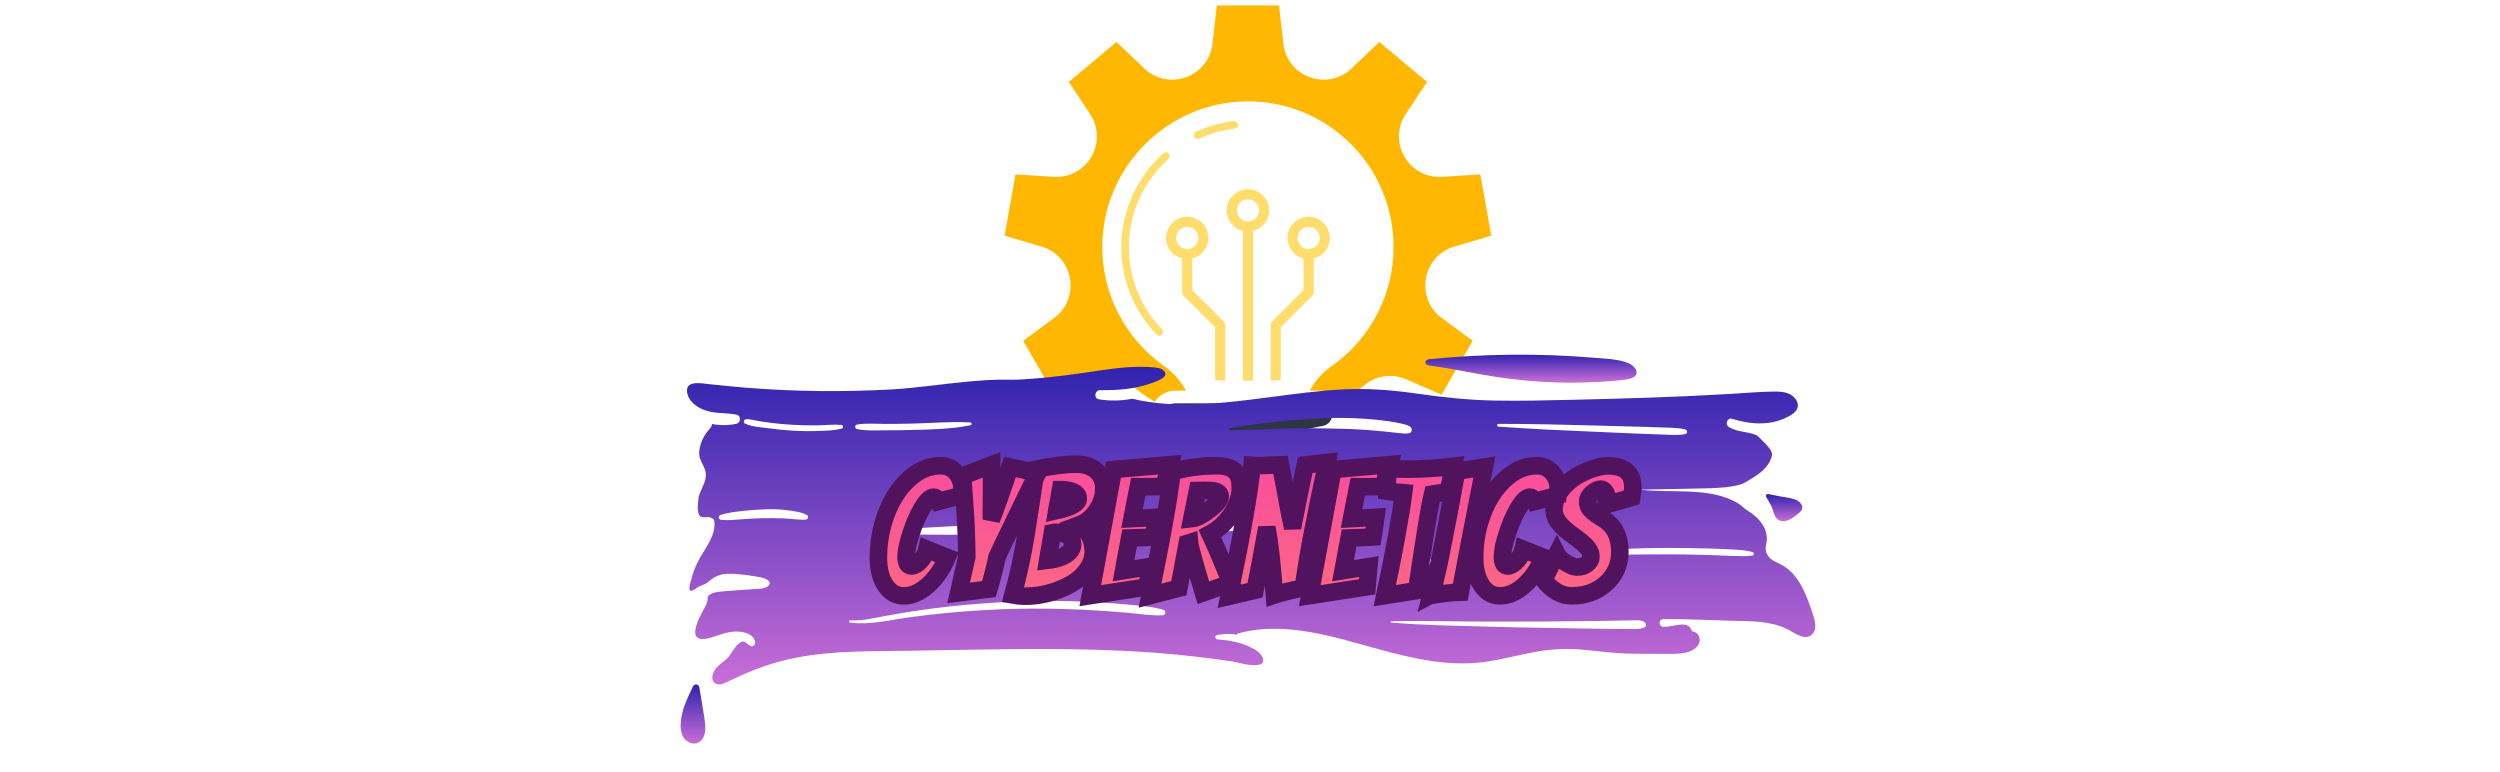 <?xml version="1.0" encoding="UTF-8" standalone="no" ?>
<!DOCTYPE svg PUBLIC "-//W3C//DTD SVG 1.1//EN" "http://www.w3.org/Graphics/SVG/1.1/DTD/svg11.dtd">
<svg xmlns="http://www.w3.org/2000/svg" xmlns:xlink="http://www.w3.org/1999/xlink" version="1.1" width="680" height="210" viewBox="250 200 800 510" xml:space="preserve">
<desc>Created with Fabric.js 4.4.0</desc>
<defs>
</defs>
<g transform="matrix(1 0 0 1 640 512)" id="background-logo"  >
<rect style="stroke: none; stroke-width: 0; stroke-dasharray: none; stroke-linecap: butt; stroke-dashoffset: 0; stroke-linejoin: miter; stroke-miterlimit: 4; fill: rgb(255,255,255); fill-opacity: 0; fill-rule: nonzero; opacity: 1;"  paint-order="stroke"  x="-640" y="-512" rx="0" ry="0" width="1280" height="1024" />
</g>
<g transform="matrix(1.341 0 0 1.341 648.633 371.225)" id="shape-d44830a0-9a90-49ff-88fd-d19b947958ae"  >
<g style=""  paint-order="stroke"   >
		<g transform="matrix(1 0 0 1 0 97.991)" id="path-03"  >
<path style="stroke: none; stroke-width: 1; stroke-dasharray: none; stroke-linecap: butt; stroke-dashoffset: 0; stroke-linejoin: miter; stroke-miterlimit: 4; fill: rgb(46,53,67); fill-rule: nonzero; opacity: 1;"  paint-order="stroke"  transform=" translate(-192.234, -842.225)" d="M 150.72 820.824 C 150.72 817.726 153.231 815.216 156.329 815.216 L 228.14 815.216 C 231.024 815.216 233.439 817.404 233.721 820.275 C 234.004 823.146 232.062 825.763 229.233 826.326 L 213.339 829.483 L 228.14 829.483 C 231.237 829.483 233.748 831.994 233.748 835.092 C 233.748 838.189 231.237 840.7 228.14 840.7 L 156.329 840.7 C 153.444 840.7 151.029 838.512 150.747 835.641 C 150.464 832.769 152.406 830.152 155.236 829.59 L 171.129 826.433 L 156.329 826.433 C 153.231 826.433 150.72 823.922 150.72 820.824 z M 228.14 843.749 L 156.329 843.749 C 153.231 843.749 150.72 846.26 150.72 849.358 C 150.72 852.456 153.231 854.967 156.329 854.967 L 228.14 854.967 C 231.237 854.967 233.748 852.456 233.748 849.358 C 233.748 846.26 231.237 843.749 228.14 843.749 z M 212.542 858.017 L 171.927 858.017 C 168.829 858.017 166.318 860.528 166.318 863.625 C 166.318 866.723 168.829 869.234 171.927 869.234 L 212.542 869.234 C 215.639 869.234 218.15 866.723 218.15 863.625 C 218.15 860.528 215.639 858.017 212.542 858.017 z" stroke-linecap="round" />
</g>
		<g transform="matrix(1 0 0 1 0 -27.367)" id="path-02_00000101798898843583859370000007713293285731157673_"  >
<path style="stroke: none; stroke-width: 1; stroke-dasharray: none; stroke-linecap: butt; stroke-dashoffset: 0; stroke-linejoin: miter; stroke-miterlimit: 4; fill: rgb(255,183,1); fill-rule: nonzero; opacity: 1;"  paint-order="stroke"  transform=" translate(-192.234, -716.868)" d="M 279.936 753.564 C 279.922 753.644 279.908 753.724 279.894 753.804 C 278.593 761.189 281.575 768.671 287.61 773.124 L 302.943 784.439 L 287.615 810.987 L 270.144 803.363 C 263.249 800.354 255.266 801.549 249.503 806.383 C 245.945 809.366 242.151 812.076 238.155 814.487 C 236.053 811.153 232.345 808.984 228.14 808.984 L 222.674 808.984 C 225.225 804.289 228.811 800.162 233.307 797.017 C 251.843 784.053 263.969 762.558 263.969 738.22 C 263.969 698.26 231.295 665.93 191.205 666.492 C 152.895 667.029 121.408 698.212 120.519 736.516 C 119.94 761.478 132.121 783.619 150.992 796.899 C 155.527 800.09 159.165 804.251 161.754 808.984 L 156.329 808.984 C 152.126 808.984 148.437 811.191 146.335 814.501 C 142.331 812.086 138.528 809.371 134.964 806.381 C 129.201 801.548 121.219 800.355 114.325 803.363 L 96.853 810.987 L 81.525 784.439 L 96.859 773.124 C 102.893 768.671 105.875 761.189 104.574 753.804 C 104.56 753.724 104.546 753.644 104.532 753.564 C 103.251 746.174 97.867 740.162 90.673 738.041 L 72.394 732.653 L 77.717 702.464 L 96.74 703.652 C 104.214 704.119 111.314 700.323 115.055 693.836 C 115.095 693.767 115.135 693.698 115.175 693.629 C 118.946 687.132 118.705 679.062 114.551 672.804 L 104.01 656.924 L 127.493 637.219 L 141.293 650.349 C 146.732 655.524 154.63 657.162 161.681 654.585 C 161.759 654.556 161.838 654.528 161.916 654.5 C 168.961 651.948 173.937 645.608 174.775 638.163 L 176.906 619.234 L 207.562 619.234 L 209.693 638.163 C 210.531 645.608 215.508 651.948 222.552 654.5 C 222.631 654.528 222.709 654.556 222.787 654.585 C 229.838 657.162 237.736 655.524 243.175 650.349 L 256.975 637.219 L 280.459 656.924 L 269.918 672.804 C 265.763 679.062 265.523 687.132 269.293 693.629 C 269.333 693.698 269.373 693.767 269.413 693.836 C 273.154 700.323 280.255 704.119 287.728 703.652 L 306.751 702.464 L 312.074 732.653 L 293.796 738.041 C 286.601 740.162 281.217 746.174 279.936 753.564 z" stroke-linecap="round" />
</g>
		<g transform="matrix(1 0 0 1 -11.013 -4.129)" id="path-01_00000096773945560062137120000002616914232859107007_"  >
<path style="stroke: none; stroke-width: 1; stroke-dasharray: none; stroke-linecap: butt; stroke-dashoffset: 0; stroke-linejoin: miter; stroke-miterlimit: 4; fill: rgb(255,221,109); fill-rule: nonzero; opacity: 1;"  paint-order="stroke"  transform=" translate(-181.221, -740.105)" d="M 203.425 803.998 L 203.425 776.724 C 203.425 776.063 203.688 775.429 204.156 774.962 L 219.655 759.463 L 219.655 743.9 C 215.095 742.778 211.698 738.665 211.698 733.765 C 211.698 728.004 216.386 723.317 222.148 723.317 C 227.908 723.317 232.596 728.004 232.596 733.765 C 232.596 738.665 229.199 742.777 224.64 743.9 L 224.64 760.495 C 224.64 761.156 224.377 761.79 223.91 762.257 L 208.411 777.756 L 208.411 803.998 L 203.425 803.998 z M 222.148 739.227 C 225.16 739.227 227.61 736.777 227.61 733.765 C 227.61 730.752 225.16 728.302 222.148 728.302 C 219.135 728.302 216.684 730.752 216.684 733.765 C 216.684 736.777 219.135 739.227 222.148 739.227 z M 181.785 720.187 C 181.785 714.427 186.473 709.739 192.233 709.739 C 197.996 709.739 202.683 714.427 202.683 720.187 C 202.683 725.088 199.286 729.2 194.726 730.323 L 194.726 803.998 L 189.741 803.998 L 189.741 730.322 C 185.182 729.2 181.785 725.088 181.785 720.187 z M 186.771 720.187 C 186.771 723.2 189.221 725.65 192.234 725.65 C 195.246 725.65 197.697 723.2 197.697 720.187 C 197.697 717.175 195.246 714.725 192.234 714.725 C 189.221 714.725 186.771 717.175 186.771 720.187 z M 151.873 733.765 C 151.873 728.004 156.56 723.317 162.321 723.317 C 168.083 723.317 172.77 728.004 172.77 733.765 C 172.77 738.665 169.374 742.778 164.813 743.9 L 164.813 759.463 L 180.313 774.962 C 180.78 775.429 181.043 776.063 181.043 776.724 L 181.043 803.998 L 176.058 803.998 L 176.058 777.756 L 160.558 762.257 C 160.091 761.79 159.828 761.156 159.828 760.495 L 159.828 743.9 C 155.269 742.777 151.873 738.665 151.873 733.765 z M 156.858 733.765 C 156.858 736.777 159.308 739.227 162.321 739.227 C 165.333 739.227 167.785 736.777 167.785 733.765 C 167.785 730.752 165.333 728.302 162.321 728.302 C 159.308 728.302 156.858 730.752 156.858 733.765 z M 149.807 781.399 C 150.553 780.686 150.579 779.502 149.864 778.757 C 139.013 767.426 133.238 752.532 133.603 736.82 C 133.97 721.002 141.059 705.7 153.055 694.838 C 153.82 694.144 153.879 692.962 153.186 692.196 C 152.49 691.431 151.309 691.375 150.545 692.065 C 137.793 703.613 130.256 719.894 129.864 736.732 C 129.477 753.446 135.621 769.289 147.165 781.342 C 147.531 781.726 148.023 781.919 148.515 781.919 C 148.979 781.919 149.446 781.746 149.807 781.399 z M 168.24 684.817 C 173.807 682.267 179.687 680.626 185.717 679.94 C 186.743 679.823 187.479 678.897 187.362 677.871 C 187.247 676.844 186.313 676.101 185.293 676.225 C 178.872 676.955 172.609 678.702 166.682 681.416 C 165.743 681.847 165.331 682.956 165.76 683.895 C 166.076 684.582 166.754 684.986 167.462 684.986 C 167.722 684.986 167.987 684.931 168.24 684.817 z" stroke-linecap="round" />
</g>
</g>
</g>
<g transform="matrix(2.998 0 0 2.998 648.633 562.747)" id="shape-6b04ae0a-d612-441e-93ae-245dd8ac322f"  >
<g style=""  paint-order="stroke"   >
		<g transform="matrix(1 0 0 1 62.369 -39.759)" id="path-01"  >
<linearGradient id="SVGID_848022" gradientUnits="userSpaceOnUse" gradientTransform="matrix(1 0 0 1 164.096 0)"  x1="0" y1="0" x2="0" y2="6">
<stop offset="0%" style="stop-color:rgb(48,35,174);stop-opacity: 1"/>
<stop offset="100%" style="stop-color:rgb(200,109,215);stop-opacity: 1"/>
</linearGradient>
<path style="stroke: none; stroke-width: 1; stroke-dasharray: none; stroke-linecap: butt; stroke-dashoffset: 0; stroke-linejoin: miter; stroke-miterlimit: 4; fill: url(#SVGID_848022); fill-rule: nonzero; opacity: 1;"  paint-order="stroke"  transform=" translate(-187.369, -3.085)" d="M 177.033 4.462 C 173.057 3.759 169.013 2.93 164.929 2.38 C 163.786 2.226 163.832 1.11 164.985 0.995 C 176.984 -0.203 189.189 -0.331 201.25 0.676 C 204.124 0.908 209.302 1.003 210.444 3.237 C 211.076 4.476 210.158 5.198 208.385 5.457 C 206.285 5.756 204.104 5.893 201.964 6.015 C 193.545 6.478 185.187 5.893 177.033 4.462 L 177.033 4.462 z" stroke-linecap="round" />
</g>
		<g transform="matrix(1 0 0 1 -122.278 36.33)" id="path-01"  >
<linearGradient id="SVGID_848023" gradientUnits="userSpaceOnUse" gradientTransform="matrix(1 0 0 1 5.8601460439789e-7 72.66)"  x1="0" y1="0" x2="0" y2="13">
<stop offset="0%" style="stop-color:rgb(48,35,174);stop-opacity: 1"/>
<stop offset="100%" style="stop-color:rgb(200,109,215);stop-opacity: 1"/>
</linearGradient>
<path style="stroke: none; stroke-width: 1; stroke-dasharray: none; stroke-linecap: butt; stroke-dashoffset: 0; stroke-linejoin: miter; stroke-miterlimit: 4; fill: url(#SVGID_848023); fill-rule: nonzero; opacity: 1;"  paint-order="stroke"  transform=" translate(-2.722, -79.175)" d="M 4.122 73.27 C 4.003 72.57 3.06 72.433 2.743 73.069 C 1.934 74.696 0.872 76.984 0.479 78.512 C -0.124 80.835 -0.672 84.551 2.244 85.56 C 3.417 85.965 4.458 85.384 4.995 84.332 C 5.664 83.028 5.445 81.482 5.236 80.09 C 4.96 78.252 4.464 75.286 4.122 73.27 z" stroke-linecap="round" />
</g>
		<g transform="matrix(1 0 0 1 0.702 -5.182)" id="path-01"  >
<linearGradient id="SVGID_848024" gradientUnits="userSpaceOnUse" gradientTransform="matrix(1 0 0 1 1.404 2.667)"  x1="0" y1="0" x2="0" y2="70">
<stop offset="0%" style="stop-color:rgb(48,35,174);stop-opacity: 1"/>
<stop offset="100%" style="stop-color:rgb(200,109,215);stop-opacity: 1"/>
</linearGradient>
<path style="stroke: none; stroke-width: 1; stroke-dasharray: none; stroke-linecap: butt; stroke-dashoffset: 0; stroke-linejoin: miter; stroke-miterlimit: 4; fill: url(#SVGID_848024); fill-rule: nonzero; opacity: 1;"  paint-order="stroke"  transform=" translate(-125.702, -37.663)" d="M 244.452 47.631 C 243.827 47.05 243.115 46.567 242.358 46.173 C 241.613 45.789 240.813 45.526 240.177 44.967 C 239.596 44.463 239.125 43.717 239.07 42.928 C 239.059 42.709 239.081 42.501 239.125 42.292 C 239.103 42.172 239.103 42.051 239.147 41.909 C 240.035 38.653 237.7 35.913 235.069 34.345 C 234.302 33.885 233.677 33.148 232.888 32.69 C 226.621 29.056 218.55 30.586 211.349 29.742 C 215.722 29.654 220.085 29.566 224.459 29.479 C 226.311 29.446 228.174 29.413 230.016 29.227 C 230.739 29.15 232.596 28.938 233.732 28.525 C 234.647 28.192 235.464 27.582 236.297 27.089 C 237.47 26.387 238.599 25.522 239.421 24.414 C 239.815 23.866 240.155 23.264 240.363 22.617 C 240.681 21.641 240.265 21.049 239.64 20.315 C 239.158 19.723 238.621 19.175 238.062 18.66 C 237.711 18.342 237.433 17.902 236.998 17.717 C 235.03 16.88 232.767 17.092 230.948 15.919 C 230.038 15.339 230.608 13.793 231.704 14.133 C 234.203 14.9 236.801 15.339 239.421 15.053 C 240.703 14.922 241.997 14.582 243.181 14.056 C 244.2 13.596 245.702 12.905 246.085 11.732 C 246.469 10.614 245.603 9.452 244.693 8.882 C 243.531 8.137 242.019 8.104 240.67 8.126 C 237.492 8.181 234.313 8.466 231.145 8.652 C 219.658 9.332 208.137 9.671 196.639 9.935 C 190.895 10.066 185.14 10.22 179.397 10.11 C 173.708 10 168.106 9.419 162.472 8.608 C 156.981 7.808 151.533 7.37 145.976 7.644 C 140.648 7.918 135.365 8.641 130.082 9.332 C 120.074 10.625 109.485 12.083 99.521 9.715 C 97.077 10.165 94.567 10.241 92.123 9.825 C 90.961 9.617 91.268 7.808 92.386 7.819 C 96.332 7.852 100.256 7.589 103.983 6.186 C 104.871 5.857 107.775 4.958 106.504 3.577 C 105.901 2.919 104.827 2.843 103.994 2.766 C 103.073 2.7 102.163 2.667 101.242 2.667 C 97.384 2.678 93.558 3.292 89.755 3.862 C 86.017 4.41 82.279 4.903 78.509 5.21 C 76.601 5.364 74.684 5.533 72.765 5.517 C 71.715 5.509 69.303 5.377 63.542 5.903 C 57.792 6.429 52.081 7.345 46.304 7.666 C 35.694 8.246 25.05 8.126 14.462 7.282 C 11.754 7.063 9.058 6.767 6.35 6.504 C 4.925 6.372 1.297 5.55 1.407 7.962 C 1.494 9.978 3.292 11.425 5.035 12.127 C 7.403 13.081 9.891 12.719 12.335 13.212 C 13.333 13.42 13.3 14.977 12.335 15.207 C 10.702 15.591 8.773 15.613 6.898 15.273 C 6.997 15.733 6.295 16.467 6.109 16.676 C 5.364 17.531 4.816 18.506 4.465 19.592 C 4.114 20.699 3.906 21.85 4.311 22.968 C 4.662 23.932 5.265 24.776 5.484 25.785 C 5.978 28.065 4.125 29.687 3.906 31.868 C 3.818 32.822 3.632 34.28 4.015 35.178 C 4.487 36.264 5.769 35.551 6.613 35.88 C 6.723 35.924 6.789 36.001 6.876 36.055 C 7.139 36.099 7.392 36.286 7.424 36.625 C 7.797 39.706 5.66 42.314 4.224 44.825 C 3.391 46.293 2.755 47.861 2.349 49.505 C 2.24 49.943 1.659 51.675 2.086 51.971 C 2.371 52.18 3.018 51.774 3.413 51.489 C 3.873 51.007 5.101 50.765 5.736 50.305 C 6.515 49.757 7.194 49.099 8.148 48.705 C 9.408 48.189 10.943 48.223 12.379 48.332 C 14.122 48.475 15.832 48.705 17.52 49.045 C 18.484 49.242 19.646 49.658 19.624 50.382 C 19.602 50.809 19.153 51.171 18.638 51.346 C 18.112 51.533 17.52 51.566 16.939 51.599 C 14.44 51.752 11.941 51.927 9.452 52.136 C 8.696 52.201 7.929 52.267 7.249 52.486 C 6.69 52.673 6.208 52.98 5.945 53.363 C 5.945 53.451 5.978 53.539 5.967 53.637 C 5.967 54.701 5.353 55.622 4.86 56.52 C 4.279 57.616 1.966 61.891 4.125 62.538 C 5.287 62.889 6.767 62.308 7.852 61.957 C 8.981 61.595 10.11 61.201 11.294 61.058 C 13.048 60.839 15.93 61.146 16.424 63.24 C 16.544 63.766 16.04 64.434 15.448 64.204 C 14.736 63.919 14.066 62.933 13.398 63.272 C 11.734 64.12 11.272 66.221 9.77 67.372 C 8.838 68.073 7.731 68.874 7.249 69.981 C 6.876 70.803 6.8 71.987 7.709 72.48 C 8.729 73.028 10.055 72.173 10.965 71.756 C 12.127 71.23 13.267 70.671 14.44 70.178 C 16.807 69.181 19.208 68.304 21.685 67.635 C 30.794 65.158 40.407 65.366 49.768 65.245 C 60.444 65.092 71.11 64.796 81.786 64.862 C 92.364 64.927 102.941 65.289 113.453 66.528 C 116.084 66.835 118.726 67.164 121.356 67.569 C 123.264 67.854 125.511 68.72 127.462 68.315 C 128.624 68.062 128.536 67.021 127.933 66.188 C 127.297 65.333 126.267 64.807 125.335 64.357 C 123.165 63.305 120.666 62.922 118.287 62.735 C 117.772 62.692 117.597 61.924 118.156 61.793 C 119.636 61.453 121.104 61.442 122.54 61.694 C 122.584 61.562 122.683 61.464 122.858 61.409 C 130.476 59.282 138.741 60.839 146.217 62.801 C 153.276 64.665 160.17 66.955 167.471 67.756 C 170.989 68.139 174.552 68.128 178.048 67.569 C 181.49 67.021 184.855 66.111 188.286 65.487 C 191.794 64.851 195.258 64.665 198.809 65.004 C 202.525 65.366 206.197 65.859 209.946 65.892 C 211.809 65.914 213.673 65.925 215.536 65.914 C 217.312 65.903 219.175 66.024 220.929 65.749 C 222.244 65.552 223.757 64.971 224.36 63.678 C 224.864 62.582 224.294 61.212 223.067 60.992 C 222.595 60.905 222.731 60.47 222.507 60.192 C 221.247 58.631 218.507 60.072 216.512 59.951 C 215.437 59.885 215.426 58.285 216.512 58.274 C 221.631 58.197 226.782 58.504 231.901 58.636 C 235.891 58.734 240.1 58.636 243.772 60.444 C 245.175 61.124 247.477 62.987 249.056 61.836 C 250.766 60.576 249.735 57.912 249.198 56.345 C 248.135 53.243 246.907 49.921 244.452 47.631 L 244.452 47.631 z M 73.773 37.349 C 75.275 37.305 76.788 37.272 78.289 37.239 C 79.627 37.206 81.238 36.921 82.488 37.491 C 83.058 37.755 83.014 38.675 82.488 38.949 C 81.194 39.618 79.342 39.344 77.917 39.388 C 76.404 39.42 74.902 39.454 73.39 39.486 C 70.321 39.53 67.24 39.585 64.16 39.64 C 61.091 39.694 58.011 39.694 54.931 39.651 C 53.495 39.629 52.048 39.673 50.612 39.519 C 49.56 39.399 48.222 39.223 47.477 38.39 C 47.324 38.226 47.422 37.952 47.663 37.952 C 48.321 37.93 48.99 38.116 49.658 38.182 C 50.294 38.248 50.941 38.259 51.588 38.237 C 52.958 38.204 54.328 38.094 55.687 38.018 C 58.702 37.831 61.716 37.711 64.73 37.623 C 67.745 37.535 70.759 37.437 73.773 37.349 L 73.773 37.349 z M 38.818 15.404 C 40.824 15.043 43.049 15.251 45.077 15.251 C 47.115 15.251 49.165 15.229 51.204 15.174 C 55.391 15.075 59.622 14.692 63.809 14.922 C 64.149 14.944 64.248 15.459 63.886 15.536 C 59.809 16.391 55.545 16.467 51.39 16.577 C 49.22 16.643 47.061 16.665 44.89 16.665 C 42.928 16.676 40.747 16.818 38.818 16.38 C 38.357 16.27 38.324 15.492 38.818 15.404 L 38.818 15.404 z M 27.538 36.351 C 25.993 36.439 24.393 36.121 22.836 36.077 C 21.312 36.034 19.789 35.979 18.265 36.023 C 16.665 36.055 15.075 36.143 13.486 36.264 C 11.984 36.384 10.417 36.56 8.904 36.384 C 8.312 36.308 8.181 35.551 8.762 35.332 C 10.252 34.806 11.919 34.63 13.486 34.455 C 15.13 34.28 16.785 34.126 18.441 34.071 C 20.041 34.028 21.674 34.028 23.264 34.236 C 24.776 34.433 26.453 34.609 27.812 35.321 C 28.328 35.595 28.054 36.319 27.538 36.351 C 27.538 36.351 27.538 36.351 27.538 36.351 z M 35.507 16.27 C 33.819 16.752 31.89 16.752 30.147 16.807 C 28.328 16.873 26.508 16.851 24.699 16.741 C 22.891 16.632 21.082 16.457 19.285 16.204 C 17.651 15.985 15.689 15.897 14.188 15.185 C 13.683 14.955 13.968 14.221 14.451 14.209 C 15.338 14.177 16.237 14.462 17.114 14.604 C 18.013 14.757 18.912 14.889 19.822 14.999 C 21.499 15.218 23.187 15.371 24.875 15.459 C 26.574 15.547 28.273 15.591 29.961 15.569 C 31.748 15.558 33.622 15.317 35.398 15.47 C 35.847 15.503 35.968 16.139 35.507 16.27 L 35.507 16.27 z M 106.197 57.43 C 103.643 57.529 101.056 57.101 98.513 56.871 C 96.014 56.641 93.504 56.466 90.994 56.323 C 82.049 55.797 73.072 55.819 64.138 56.454 C 59.677 56.761 55.227 57.222 50.787 57.814 C 46.37 58.395 41.843 59.6 37.371 59.041 C 37.042 58.997 37.031 58.504 37.371 58.526 C 40.012 58.69 42.61 58.033 45.197 57.55 C 47.718 57.079 50.261 56.663 52.804 56.29 C 61.617 55.03 70.507 54.372 79.396 54.262 C 83.934 54.207 88.483 54.339 93.01 54.624 C 95.279 54.766 97.537 54.953 99.795 55.172 C 101.988 55.391 104.246 55.578 106.361 56.213 C 107.041 56.422 106.898 57.408 106.197 57.43 z M 180.219 15.24 C 187.124 15.24 194.019 15.393 200.925 15.591 C 204.312 15.689 207.699 15.777 211.086 15.865 C 212.84 15.897 214.604 15.974 216.358 16.04 C 218.002 16.095 219.789 16.051 221.389 16.489 C 221.861 16.621 221.905 17.388 221.389 17.487 C 219.767 17.816 217.991 17.651 216.358 17.597 C 214.593 17.531 212.84 17.487 211.086 17.399 C 207.699 17.246 204.312 17.092 200.925 16.961 C 194.008 16.676 187.113 16.347 180.219 15.854 C 179.824 15.832 179.813 15.24 180.219 15.24 z M 162.779 45.362 C 165.213 44.956 167.745 44.846 170.211 44.682 C 172.732 44.518 175.242 44.386 177.752 44.265 C 182.816 44.002 187.968 43.674 193.032 43.98 C 193.548 44.013 193.526 44.704 193.032 44.759 C 188.045 45.34 182.959 45.384 177.939 45.57 C 175.429 45.669 172.918 45.778 170.408 45.877 C 167.909 45.976 165.366 46.151 162.867 46.03 C 162.494 46.019 162.374 45.427 162.779 45.362 L 162.779 45.362 z M 127.758 38.303 C 126.552 38.61 125.259 38.642 124.031 38.73 C 122.716 38.829 121.411 38.862 120.096 38.894 C 117.476 38.949 114.856 38.872 112.248 38.741 C 111.634 38.708 111.634 37.776 112.248 37.787 C 114.812 37.831 117.377 37.798 119.953 37.744 C 121.214 37.711 122.463 37.645 123.724 37.601 C 125.017 37.557 126.355 37.404 127.648 37.513 C 128.076 37.546 128.218 38.182 127.758 38.303 z M 150.755 16.555 C 147.477 16.336 144.2 16.27 140.922 16.226 C 134.28 16.128 127.659 16.555 121.028 16.643 C 120.764 16.643 120.699 16.215 120.962 16.171 C 127.56 15.097 134.236 14.363 140.922 14.023 C 144.244 13.859 147.62 13.903 150.93 14.133 C 152.618 14.253 154.284 14.418 155.95 14.659 C 156.783 14.791 157.638 14.9 158.46 15.097 C 159.217 15.284 160.061 15.404 160.719 15.843 C 161.256 16.193 161.245 17.147 160.532 17.301 C 159.754 17.465 158.954 17.323 158.165 17.257 C 157.321 17.191 156.476 17.07 155.643 16.983 C 154.01 16.829 152.388 16.665 150.755 16.555 L 150.755 16.555 z M 212.346 60.094 C 211.415 60.499 210.516 60.444 209.529 60.444 C 208.455 60.433 207.392 60.433 206.318 60.422 C 204.312 60.401 202.295 60.401 200.289 60.357 C 192.989 60.192 185.699 60.159 178.41 59.929 C 171.11 59.699 163.81 59.666 156.531 59.019 C 156.367 58.997 156.356 58.756 156.531 58.745 C 160.686 58.625 164.829 58.669 168.983 58.734 C 176.207 58.855 183.441 58.811 190.665 58.789 C 194.249 58.767 197.834 58.734 201.418 58.68 C 203.237 58.647 205.068 58.625 206.888 58.592 C 207.83 58.57 208.773 58.559 209.716 58.537 C 210.56 58.515 211.371 58.438 212.171 58.778 C 212.664 58.975 212.982 59.809 212.346 60.094 z M 236.165 44.255 C 234.653 44.474 233.107 44.386 231.583 44.331 C 230.027 44.276 228.481 44.2 226.925 44.156 C 223.812 44.046 220.71 43.991 217.597 43.991 C 211.327 43.98 205.046 44.112 198.765 44.189 C 198.305 44.2 198.338 43.542 198.765 43.498 C 205.035 42.818 211.294 42.577 217.597 42.577 C 220.765 42.577 223.943 42.621 227.111 42.72 C 228.602 42.775 230.093 42.829 231.583 42.906 C 233.107 42.994 234.685 43.071 236.165 43.476 C 236.516 43.575 236.571 44.189 236.165 44.254 L 236.165 44.255 z" stroke-linecap="round" />
</g>
		<g transform="matrix(1 0 0 1 118.14 -9.158)" id="path-01"  >
<linearGradient id="SVGID_848025" gradientUnits="userSpaceOnUse" gradientTransform="matrix(1 0 0 1 239.124 30.695)"  x1="0" y1="0" x2="0" y2="6">
<stop offset="0%" style="stop-color:rgb(48,35,174);stop-opacity: 1"/>
<stop offset="100%" style="stop-color:rgb(200,109,215);stop-opacity: 1"/>
</linearGradient>
<path style="stroke: none; stroke-width: 1; stroke-dasharray: none; stroke-linecap: butt; stroke-dashoffset: 0; stroke-linejoin: miter; stroke-miterlimit: 4; fill: url(#SVGID_848025); fill-rule: nonzero; opacity: 1;"  paint-order="stroke"  transform=" translate(-243.14, -33.686)" d="M 247.093 33.333 C 246.523 31.634 243.936 31.547 242.478 31.262 C 241.833 31.137 240.569 30.885 239.66 30.704 C 239.273 30.627 238.984 31.05 239.196 31.383 C 239.698 32.17 240.373 33.303 240.604 34.035 C 240.834 34.769 241.009 35.635 241.59 36.183 C 242.149 36.72 242.993 36.764 243.706 36.578 C 244.594 36.337 245.372 35.745 246.063 35.164 C 246.633 34.693 247.378 34.167 247.093 33.333 L 247.093 33.333 z" stroke-linecap="round" />
</g>
</g>
</g>
<g transform="matrix(1.921 0 0 1.921 647.274 543.268)" id="text-logo"  >
<g style=""  paint-order="stroke"   >
		<g transform="matrix(1 0 0 1 0 0)" id="text-logo-path-0"  >
<linearGradient id="SVGID_848027" gradientUnits="userSpaceOnUse" gradientTransform="matrix(1 0 0 1 2.38 -45.75)"  x1="0" y1="0" x2="0" y2="69">
<stop offset="0%" style="stop-color:rgb(248,77,158);stop-opacity: 1"/>
<stop offset="100%" style="stop-color:rgb(255,116,117);stop-opacity: 1"/>
</linearGradient>
<filter id="SVGID_848015" y="-27.278%" height="154.557%" x="-21.292%" width="142.584%" >
	<feGaussianBlur in="SourceAlpha" stdDeviation="0"></feGaussianBlur>
	<feOffset dx="3.352" dy="3.352" result="oBlur" ></feOffset>
	<feFlood flood-color="rgb(81,18,94)" flood-opacity="1"/>
	<feComposite in2="oBlur" operator="in" />
	<feMerge>
		<feMergeNode></feMergeNode>
		<feMergeNode in="SourceGraphic"></feMergeNode>
	</feMerge>
</filter>
<path style="stroke: rgb(81,18,94); stroke-width: 6.033; stroke-dasharray: none; stroke-linecap: butt; stroke-dashoffset: 0; stroke-linejoin: miter; stroke-miterlimit: 4; fill: url(#SVGID_848027); fill-rule: nonzero; opacity: 1;filter: url(#SVGID_848015);"  paint-order="stroke"  transform=" translate(-132.095, 22.725)" d="M 4.88 -3.34 Q 2.38 -7.03 2.38 -13.05 Q 2.38 -19.06 3.96 -24.66 Q 5.54 -30.26 8.4 -34.7 Q 11.26 -39.14 15.22 -41.88 Q 19.18 -44.62 23.89 -44.62 L 23.89 -44.62 Q 26.93 -44.62 29.07 -42.29 L 29.07 -42.29 Q 31.16 -39.91 31.16 -36.04 L 31.16 -36.04 L 31.16 -35.27 Q 31.16 -34.91 31.1 -34.49 L 31.1 -34.49 L 23.11 -32.35 Q 22.4 -33.84 21.42 -33.84 Q 20.43 -33.84 19.36 -32.7 Q 18.29 -31.57 17.25 -29.79 Q 16.2 -28 15.25 -25.76 Q 14.3 -23.53 13.58 -21.27 L 13.58 -21.27 Q 11.91 -16.26 11.91 -13.19 Q 11.91 -10.13 13.76 -10.13 L 13.76 -10.13 Q 15.25 -10.13 16.92 -11.97 L 16.92 -11.97 Q 18.59 -13.88 19.06 -15.91 L 19.06 -15.91 L 26.03 -13.11 Q 23.35 -6.85 19 -3.16 L 19 -3.16 Q 15.13 0.12 11.08 0.12 L 11.08 0.12 Q 7.27 0.12 4.88 -3.34 L 4.88 -3.34 Z M 40.39 -2.2 L 29.96 -0.89 L 32.76 -13.17 Q 32.76 -20.55 32.17 -29.49 Q 31.57 -38.42 31.45 -39.79 L 31.45 -39.79 L 31.33 -41.1 L 41.28 -44.92 L 41.28 -34.31 L 41.22 -28.36 L 41.22 -26.09 Q 43.19 -30.98 47.66 -44.2 L 47.66 -44.2 L 57.13 -42.12 Q 53.85 -35.44 51.23 -30.02 L 51.23 -30.02 L 47.42 -22.16 Q 46.29 -19.78 45.18 -17.51 Q 44.08 -15.25 43.19 -13.28 L 43.19 -13.28 Q 42.29 -8.76 40.39 -2.2 L 40.39 -2.2 Z M 48.61 -0.12 L 48.61 -0.12 Q 51.53 -10.78 53.26 -21.62 Q 54.98 -32.47 56.59 -43.43 L 56.59 -43.43 Q 64.93 -45.15 70.23 -45.15 L 70.23 -45.15 Q 76.49 -45.15 78.93 -40.87 L 78.93 -40.87 Q 79.88 -39.26 79.88 -36.9 Q 79.88 -34.55 79.14 -32.53 Q 78.39 -30.5 77.2 -28.83 L 77.2 -28.83 Q 74.76 -25.5 71.37 -24.25 L 71.37 -24.25 Q 76.25 -21.27 76.25 -15.01 L 76.25 -15.01 Q 76.25 -12.81 75.21 -10.66 Q 74.17 -8.52 72.41 -6.79 Q 70.65 -5.06 68.3 -3.75 Q 65.94 -2.44 63.32 -1.55 L 63.32 -1.55 Q 58.2 0.24 52.84 0.24 L 52.84 0.24 Q 50.58 0.24 48.61 -0.12 Z M 60.58 -12.09 L 60.58 -12.09 Q 66 -12.69 68.21 -15.13 L 68.21 -15.13 Q 69.16 -16.2 69.16 -17.51 Q 69.16 -18.82 68.6 -19.57 Q 68.03 -20.31 67.14 -20.79 L 67.14 -20.79 Q 65.35 -21.74 63.26 -21.74 L 63.26 -21.74 L 62.73 -21.74 Q 62.49 -21.74 62.25 -21.68 L 62.25 -21.68 Q 62.01 -20.19 61.8 -19.06 Q 61.6 -17.93 61.42 -16.89 Q 61.24 -15.85 61.03 -14.71 Q 60.82 -13.58 60.58 -12.09 Z M 63.68 -29.19 L 63.68 -29.19 Q 71.13 -30.86 71.13 -33.3 L 71.13 -33.3 Q 71.13 -35.62 67.31 -36.22 L 67.31 -36.22 Q 66.36 -36.4 65.65 -36.4 L 65.65 -36.4 L 64.99 -36.4 Q 64.87 -35.74 64.72 -34.82 Q 64.57 -33.9 64.4 -32.91 Q 64.22 -31.93 64.01 -30.95 Q 63.8 -29.96 63.68 -29.19 Z M 94.96 -2.98 L 75.24 0.06 L 83.22 -43.31 L 102.52 -44.98 Q 102.1 -43.61 101.81 -42.32 Q 101.51 -41.04 101.21 -39.79 Q 100.91 -38.54 100.73 -37.59 L 100.73 -37.59 Q 98.95 -37.41 95.85 -37.41 L 95.85 -37.41 L 91.74 -37.41 L 89.59 -26.45 Q 92.87 -26.63 95.07 -26.69 Q 97.28 -26.75 97.93 -26.81 L 97.93 -26.81 Q 97.7 -25.08 97.49 -23.44 Q 97.28 -21.8 96.98 -20.08 L 96.98 -20.08 Q 96.33 -20.02 94.96 -19.99 Q 93.58 -19.96 92.1 -19.9 Q 90.61 -19.84 88.76 -19.78 L 88.76 -19.78 L 86.67 -8.52 L 95.55 -9.95 L 94.96 -2.98 Z M 105.68 -2.5 L 95.79 0.06 Q 101.98 -29.9 103.35 -42.47 L 103.35 -42.47 Q 110.26 -44.62 118.84 -44.62 L 118.84 -44.62 Q 125.28 -44.62 126.47 -40.15 L 126.47 -40.15 Q 126.83 -38.78 126.83 -36.75 Q 126.83 -34.73 125.99 -32.38 Q 125.16 -30.02 123.73 -27.88 L 123.73 -27.88 Q 120.75 -23.53 116.4 -21.21 L 116.4 -21.21 Q 118.72 -16.2 120.54 -11.77 Q 122.36 -7.33 123.61 -4.29 L 123.61 -4.29 L 114.14 -0.95 Q 109.55 -16.02 109.37 -18.17 L 109.37 -18.17 L 108.6 -17.93 Q 108.12 -15.19 107.17 -10.31 Q 106.21 -5.42 105.68 -2.5 L 105.68 -2.5 Z M 112.11 -36.1 L 110.15 -26.39 Q 112.53 -26.63 116.16 -29.43 L 116.16 -29.43 Q 119.92 -32.29 119.92 -34.13 L 119.92 -34.13 Q 119.92 -35.86 116.64 -36.1 L 116.64 -36.1 Q 115.69 -36.16 114.73 -36.16 L 114.73 -36.16 L 112.11 -36.1 Z M 131.89 -1.79 L 122.95 0.3 Q 129.74 -32.05 130.88 -44.74 L 130.88 -44.74 Q 131.71 -44.68 132.25 -44.68 L 132.25 -44.68 L 133.97 -44.68 Q 135.17 -44.68 140.65 -44.92 L 140.65 -44.92 Q 141.48 -40.63 142.19 -36.93 L 142.19 -36.93 Q 144.1 -26.33 144.82 -23.29 L 144.82 -23.29 Q 145.05 -24.54 145.35 -26.15 Q 145.65 -27.76 146.01 -29.52 Q 146.36 -31.27 146.72 -33.12 L 146.72 -33.12 Q 147.32 -36.04 149.16 -44.86 L 149.16 -44.86 L 156.61 -45.75 Q 150.12 -15.67 148.51 -2.56 L 148.51 -2.56 Q 147.79 -2.56 143.59 -1.55 Q 139.39 -0.54 138.56 -0.24 L 138.56 -0.24 Q 137.37 -16.56 135.94 -23.35 L 135.94 -23.35 Q 135.76 -22.22 135.46 -20.7 Q 135.17 -19.18 134.87 -17.45 L 134.87 -17.45 Q 133.74 -10.96 131.89 -1.79 L 131.89 -1.79 Z M 170.43 -2.98 L 150.71 0.06 L 158.7 -43.31 L 178 -44.98 Q 177.58 -43.61 177.28 -42.32 Q 176.98 -41.04 176.69 -39.79 Q 176.39 -38.54 176.21 -37.59 L 176.21 -37.59 Q 174.42 -37.41 171.32 -37.41 L 171.32 -37.41 L 167.21 -37.41 L 165.07 -26.45 Q 168.35 -26.63 170.55 -26.69 Q 172.75 -26.75 173.41 -26.81 L 173.41 -26.81 Q 173.17 -25.08 172.96 -23.44 Q 172.75 -21.8 172.46 -20.08 L 172.46 -20.08 Q 171.8 -20.02 170.43 -19.99 Q 169.06 -19.96 167.57 -19.9 Q 166.08 -19.84 164.24 -19.78 L 164.24 -19.78 L 162.15 -8.52 L 171.03 -9.95 L 170.43 -2.98 Z M 187.47 -1.67 L 176.51 0.06 Q 181.33 -22.58 183 -35.38 L 183 -35.38 Q 181.93 -35.5 180.86 -35.5 L 180.86 -35.5 L 180.14 -35.5 Q 179.96 -35.5 179.78 -35.5 L 179.78 -35.5 L 177.28 -35.86 L 177.58 -43.67 Q 180.68 -43.43 183.83 -43.43 L 183.83 -43.43 Q 192.17 -43.43 200.1 -44.44 L 200.1 -44.44 L 199.44 -41.16 Q 199.14 -39.79 198.88 -38.33 Q 198.61 -36.87 198.37 -35.8 L 198.37 -35.8 Q 197 -35.44 195.63 -35.3 Q 194.26 -35.15 192.95 -34.91 L 192.95 -34.91 Q 191.88 -30.32 190.8 -23.53 L 190.8 -23.53 Q 188.42 -8.52 187.47 -1.67 L 187.47 -1.67 Z M 192.47 -0.06 L 192.47 -0.06 Q 194.38 -6.97 195.99 -15.13 L 195.99 -15.13 Q 199.68 -33.78 201.23 -42.71 L 201.23 -42.71 L 210.76 -44.2 Q 203.97 -9.65 202.48 -1.19 L 202.48 -1.19 Q 200.81 -1.19 196.7 -0.66 Q 192.59 -0.12 192.47 -0.06 Z M 209.93 -3.34 Q 207.42 -7.03 207.42 -13.05 Q 207.42 -19.06 209 -24.66 Q 210.58 -30.26 213.44 -34.7 Q 216.3 -39.14 220.26 -41.88 Q 224.22 -44.62 228.93 -44.62 L 228.93 -44.62 Q 231.97 -44.62 234.11 -42.29 L 234.11 -42.29 Q 236.2 -39.91 236.2 -36.04 L 236.2 -36.04 L 236.2 -35.27 Q 236.2 -34.91 236.14 -34.49 L 236.14 -34.49 L 228.15 -32.35 Q 227.44 -33.84 226.46 -33.84 Q 225.47 -33.84 224.4 -32.7 Q 223.33 -31.57 222.29 -29.79 Q 221.24 -28 220.29 -25.76 Q 219.34 -23.53 218.62 -21.27 L 218.62 -21.27 Q 216.96 -16.26 216.96 -13.19 Q 216.96 -10.13 218.8 -10.13 L 218.8 -10.13 Q 220.29 -10.13 221.96 -11.97 L 221.96 -11.97 Q 223.63 -13.88 224.1 -15.91 L 224.1 -15.91 L 231.07 -13.11 Q 228.39 -6.85 224.04 -3.16 L 224.04 -3.16 Q 220.17 0.12 216.12 0.12 L 216.12 0.12 Q 212.31 0.12 209.93 -3.34 L 209.93 -3.34 Z M 231.13 -5.36 L 231.13 -5.36 L 235.66 -14.24 Q 236.49 -12.57 238.88 -11.2 L 238.88 -11.2 Q 241.26 -9.77 242.45 -9.77 Q 243.64 -9.77 244.45 -10.01 Q 245.25 -10.25 245.91 -10.72 L 245.91 -10.72 Q 247.4 -11.79 247.4 -13.31 Q 247.4 -14.83 246.44 -16.08 Q 245.49 -17.33 244.09 -18.47 Q 242.69 -19.6 241.05 -20.76 Q 239.41 -21.92 238.04 -23.23 L 238.04 -23.23 Q 234.71 -26.21 234.71 -29.49 Q 234.71 -32.76 236.58 -35.5 Q 238.46 -38.24 241.29 -40.24 Q 244.12 -42.24 247.48 -43.4 Q 250.85 -44.56 253.17 -44.56 Q 255.5 -44.56 256.96 -44.14 Q 258.42 -43.72 259.49 -42.89 L 259.49 -42.89 Q 261.81 -40.98 261.81 -37.29 L 261.81 -37.29 Q 261.81 -36.4 261.66 -35.56 Q 261.51 -34.73 261.39 -33.72 L 261.39 -33.72 L 252.58 -31.16 Q 252.88 -32.35 252.88 -33.66 Q 252.88 -34.97 252.22 -35.77 Q 251.57 -36.58 250.82 -36.58 Q 250.08 -36.58 249.36 -36.22 Q 248.65 -35.86 247.93 -35.27 L 247.93 -35.27 Q 246.26 -33.9 246.26 -32.32 Q 246.26 -30.74 247.1 -29.76 Q 247.93 -28.77 249.15 -27.94 Q 250.37 -27.1 251.8 -26.21 Q 253.23 -25.32 254.48 -23.95 L 254.48 -23.95 Q 257.34 -20.61 257.34 -15.07 L 257.34 -15.07 Q 257.34 -8.4 252.46 -4.05 L 252.46 -4.05 Q 247.81 0.12 240.72 0.12 L 240.72 0.12 Q 235.48 0.12 231.13 -5.36 Z" stroke-linecap="round" />
</g>
</g>
</g>
</svg>
